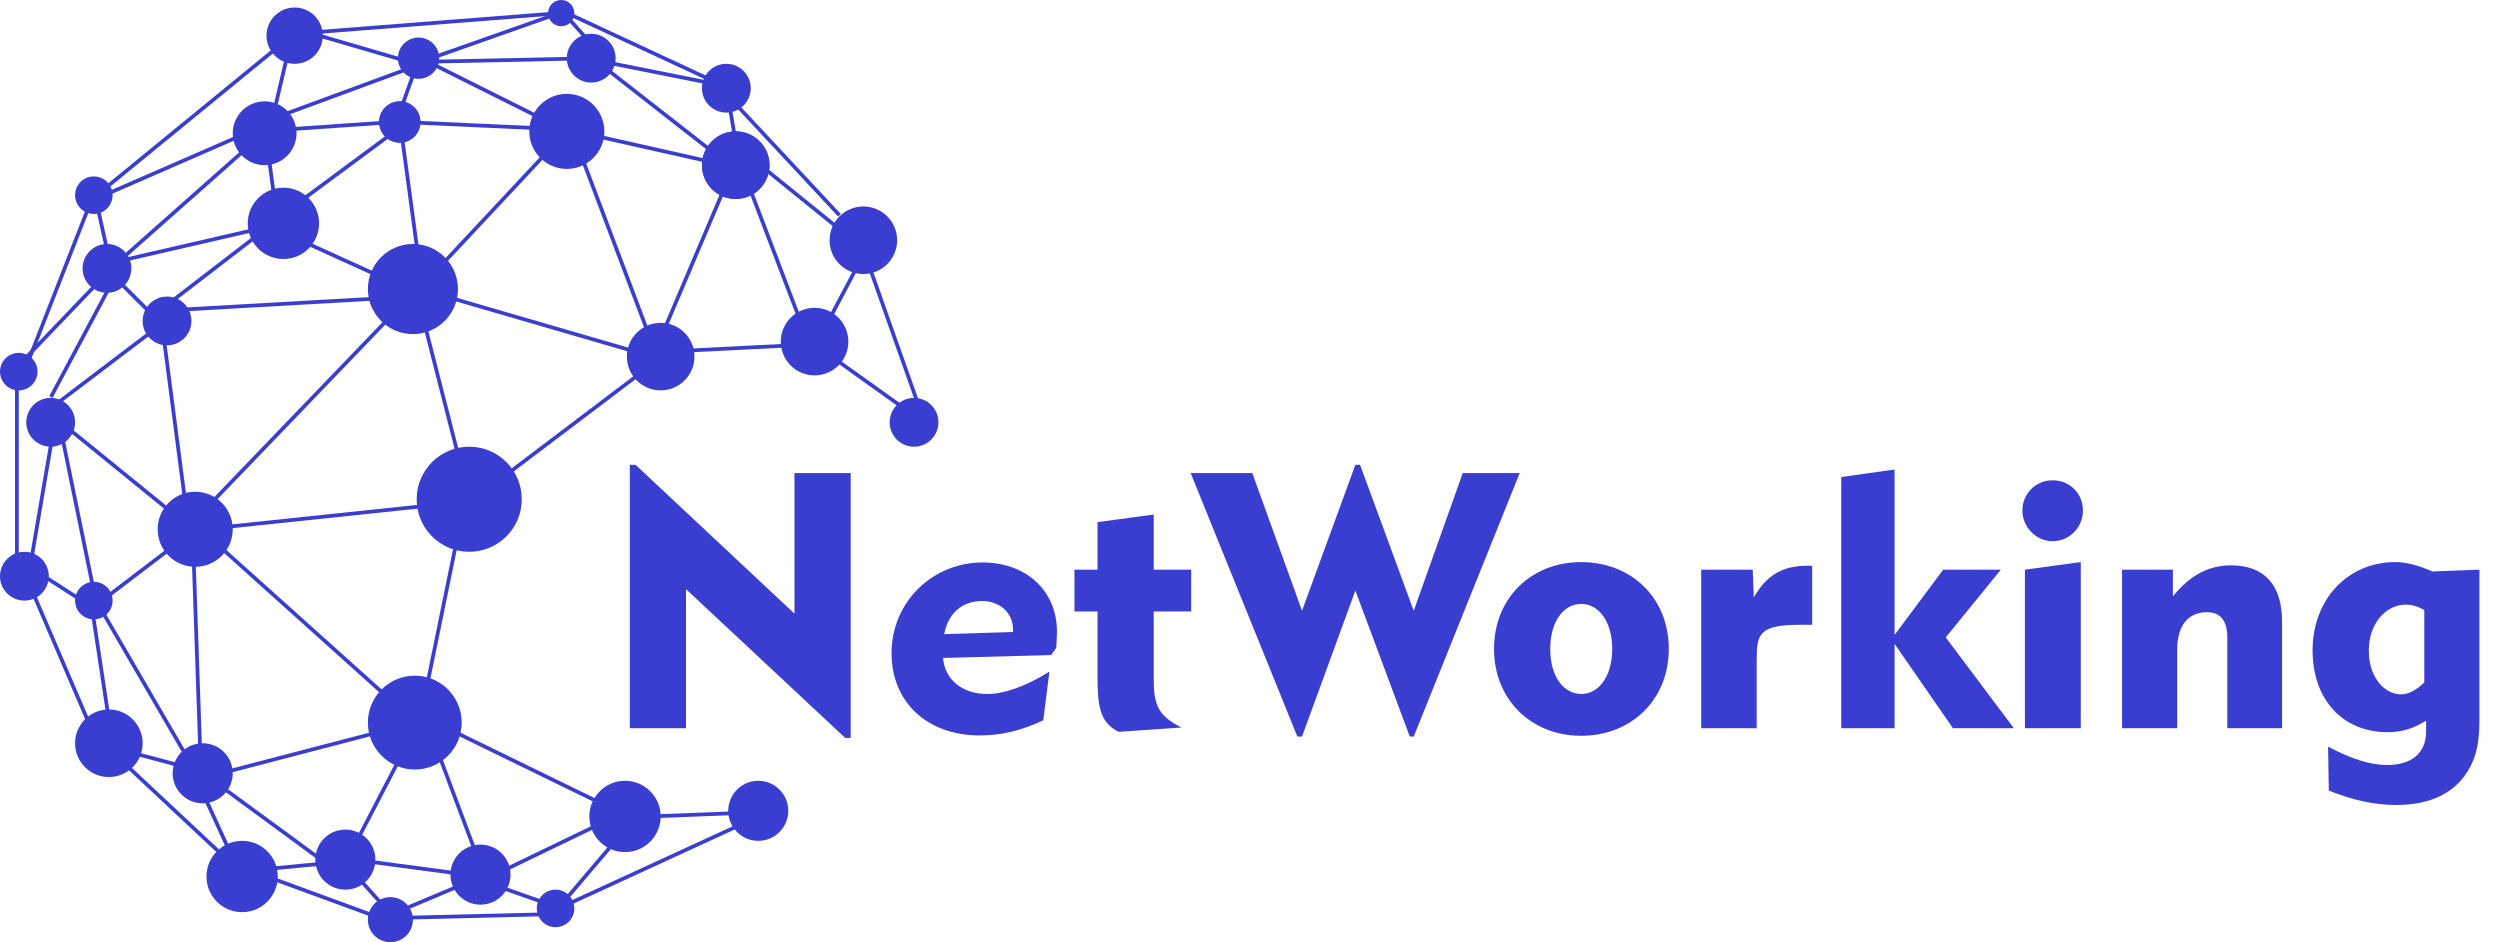 <svg width="666" height="251" viewBox="0 0 666 251" fill="none" xmlns="http://www.w3.org/2000/svg">
<path d="M167.776 194V123.824H169.312L211.648 163.472V126.032H226.624V196.592H225.184L182.752 156.944V194H167.776ZM279.558 178.928L277.926 191.888C272.262 194.576 266.79 195.92 261.03 195.92C246.822 195.92 237.51 186.896 237.51 174.032C237.51 160.304 248.454 149.84 261.798 149.84C273.222 149.84 281.574 157.232 281.574 168.272C281.574 169.616 281.478 171.056 281.382 172.592L280.038 174.512L251.238 175.28C251.622 180.944 256.326 184.88 262.95 184.88C267.27 184.88 272.934 183.056 279.558 178.928ZM251.526 168.944L269.862 168.368V167.696C269.862 163.28 266.406 160.112 261.606 160.112C256.326 160.112 252.582 163.376 251.526 168.944ZM292.379 179.792V162.896H286.235V151.76H292.379V139.088L307.355 137.072V151.76H317.339V162.896H307.355V180.848C307.355 187.664 308.411 190.64 314.747 193.808L298.043 194.96C292.859 192.464 292.379 187.856 292.379 179.792ZM345.612 196.208L317.196 126.032H333.612L346.86 162.704L361.068 123.824H362.316L376.62 162.704L389.676 126.032H404.844L376.62 196.208H375.564L361.068 157.328L346.86 196.208H345.612ZM398.007 172.88C398.007 159.248 407.991 149.744 421.239 149.744C434.583 149.744 444.567 159.248 444.567 172.88C444.567 186.416 434.583 196.016 421.239 196.016C407.991 196.016 398.007 186.416 398.007 172.88ZM412.983 172.88C412.983 180.464 416.727 184.88 421.239 184.88C425.847 184.88 429.495 180.272 429.495 172.88C429.495 165.488 425.847 160.88 421.239 160.88C416.727 160.88 412.983 165.296 412.983 172.88ZM467.982 194H453.198V151.76H466.926L467.214 159.152C470.67 153.104 474.99 150.704 481.614 150.704H482.766V166.448H479.598C468.846 166.448 467.982 168.752 467.982 175.568V194ZM504.718 194H490.51V127.088L504.718 125.072V169.136L517.678 151.76H533.038L518.35 169.808L536.494 194H520.27L504.718 171.536V194ZM554.319 194H539.439V151.76L554.319 149.744V194ZM538.767 136.016C538.767 131.504 542.319 127.952 546.831 127.952C551.343 127.952 554.895 131.408 554.895 136.016C554.895 140.432 551.343 144.176 546.831 144.176C542.415 144.176 538.767 140.432 538.767 136.016ZM580.011 194H565.323V151.76H578.859V158.864C583.371 153.296 588.363 150.608 594.315 150.608C603.243 150.608 607.947 155.792 607.947 165.68V194H593.355V169.808C593.355 165.392 591.531 163.088 587.979 163.088C583.179 163.088 580.011 166.256 580.011 173.168V194ZM660.522 151.76V190.064C660.522 195.248 660.426 199.76 658.122 204.176C654.666 210.896 647.946 214.448 638.346 214.448C632.394 214.448 626.634 213.104 620.394 210.608L620.202 198.896C626.154 202.064 631.242 203.792 635.946 203.792C642.57 203.792 646.314 200.528 646.314 194.864V191.984C642.954 194.096 639.786 195.056 636.042 195.056C624.33 195.056 616.074 186.608 616.074 173.264C616.074 159.632 625.482 149.744 638.058 149.744C641.13 149.744 644.298 150.608 647.946 152.24L660.522 151.76ZM645.834 162.512C644.106 161.552 642.57 161.072 640.938 161.072C635.658 161.072 631.05 165.968 631.05 173.36C631.05 180.272 635.082 184.976 639.69 184.976C641.514 184.976 643.626 183.92 645.834 181.808V162.512Z" fill="#393ED0"/>
<circle cx="125" cy="133" r="14" fill="#393ED0"/>
<circle cx="110" cy="77" r="12" fill="#393ED0"/>
<circle cx="176" cy="95" r="9" fill="#393ED0"/>
<circle cx="217" cy="91" r="9" fill="#393ED0"/>
<circle cx="230" cy="64" r="9" fill="#393ED0"/>
<circle cx="196" cy="44" r="9" fill="#393ED0"/>
<circle cx="196" cy="44" r="9" fill="#393ED0"/>
<circle cx="193.5" cy="23.5" r="6.5" fill="#393ED0"/>
<circle cx="157.5" cy="15.5" r="6.5" fill="#393ED0"/>
<circle cx="243.5" cy="112.5" r="6.5" fill="#393ED0"/>
<circle cx="202" cy="216" r="8" fill="#393ED0"/>
<circle cx="128" cy="233" r="8" fill="#393ED0"/>
<circle cx="92" cy="229" r="8" fill="#393ED0"/>
<circle cx="54" cy="206" r="8" fill="#393ED0"/>
<circle cx="29" cy="198" r="9" fill="#393ED0"/>
<circle cx="52" cy="141" r="10" fill="#393ED0"/>
<circle cx="75.5" cy="59.5" r="9.5" fill="#393ED0"/>
<circle cx="70.5" cy="35.5" r="8.5" fill="#393ED0"/>
<circle cx="78.5" cy="9.5" r="7.5" fill="#393ED0"/>
<circle cx="106.5" cy="32.5" r="5.5" fill="#393ED0"/>
<circle cx="106.5" cy="32.5" r="5.5" fill="#393ED0"/>
<circle cx="111.5" cy="15.5" r="5.5" fill="#393ED0"/>
<circle cx="149.5" cy="3.5" r="3.5" fill="#393ED0"/>
<circle cx="5" cy="99" r="5" fill="#393ED0"/>
<circle cx="25" cy="52" r="5" fill="#393ED0"/>
<circle cx="25" cy="160" r="5" fill="#393ED0"/>
<circle cx="148" cy="242" r="5" fill="#393ED0"/>
<circle cx="104" cy="245" r="6" fill="#393ED0"/>
<circle cx="64.5" cy="233.5" r="9.5" fill="#393ED0"/>
<circle cx="166.5" cy="217.5" r="9.5" fill="#393ED0"/>
<circle cx="44.5" cy="85.5" r="6.5" fill="#393ED0"/>
<circle cx="28.5" cy="71.5" r="6.5" fill="#393ED0"/>
<circle cx="13.5" cy="112.5" r="6.5" fill="#393ED0"/>
<circle cx="6.5" cy="153.5" r="6.5" fill="#393ED0"/>
<circle cx="110.5" cy="192.5" r="12.5" fill="#393ED0"/>
<circle cx="151" cy="35" r="10" fill="#393ED0"/>
<line x1="28.683" y1="49.613" x2="72.683" y2="13.613" stroke="#393ED0"/>
<line x1="84.961" y1="8.502" x2="148.961" y2="3.502" stroke="#393ED0"/>
<line x1="114.834" y1="15.528" x2="148.834" y2="3.529" stroke="#393ED0"/>
<line x1="85.14" y1="9.52" x2="109.14" y2="16.52" stroke="#393ED0"/>
<line x1="72.827" y1="31.531" x2="110.827" y2="17.531" stroke="#393ED0"/>
<line x1="72.513" y1="31.886" x2="76.513" y2="14.886" stroke="#393ED0"/>
<line x1="75.966" y1="34.501" x2="104.966" y2="32.501" stroke="#393ED0"/>
<line x1="106.529" y1="29.832" x2="111.529" y2="15.832" stroke="#393ED0"/>
<line x1="107.023" y1="32.501" x2="151.023" y2="34.501" stroke="#393ED0"/>
<line x1="112.224" y1="15.553" x2="148.224" y2="33.553" stroke="#393ED0"/>
<line x1="110.99" y1="16.5" x2="158.99" y2="15.5" stroke="#393ED0"/>
<line x1="150.374" y1="3.668" x2="158.374" y2="12.668" stroke="#393ED0"/>
<line x1="161.098" y1="16.51" x2="191.098" y2="22.51" stroke="#393ED0"/>
<line x1="151.211" y1="3.547" x2="194.211" y2="23.547" stroke="#393ED0"/>
<line x1="159.308" y1="16.606" x2="191.308" y2="41.606" stroke="#393ED0"/>
<line x1="151.11" y1="34.512" x2="191.11" y2="43.512" stroke="#393ED0"/>
<line x1="153.468" y1="37.824" x2="173.468" y2="90.823" stroke="#393ED0"/>
<line x1="176.54" y1="88.804" x2="193.54" y2="48.804" stroke="#393ED0"/>
<line x1="117.14" y1="78.52" x2="172.14" y2="94.52" stroke="#393ED0"/>
<line x1="116.635" y1="71.658" x2="145.635" y2="40.658" stroke="#393ED0"/>
<line x1="111.505" y1="69.067" x2="106.505" y2="32.067" stroke="#393ED0"/>
<line x1="81.207" y1="64.545" x2="103.207" y2="74.545" stroke="#393ED0"/>
<line x1="78.702" y1="54.598" x2="105.702" y2="34.598" stroke="#393ED0"/>
<line x1="71.496" y1="40.934" x2="73.496" y2="55.934" stroke="#393ED0"/>
<line x1="31.888" y1="69.513" x2="70.888" y2="60.513" stroke="#393ED0"/>
<line x1="31.669" y1="69.626" x2="66.668" y2="38.626" stroke="#393ED0"/>
<line x1="28.8" y1="51.542" x2="67.8" y2="34.542" stroke="#393ED0"/>
<line x1="25.488" y1="52.892" x2="29.488" y2="70.891" stroke="#393ED0"/>
<line x1="6.534" y1="98.818" x2="24.534" y2="52.818" stroke="#393ED0"/>
<line x1="4.639" y1="97.654" x2="27.639" y2="73.654" stroke="#393ED0"/>
<line x1="30.354" y1="73.646" x2="43.354" y2="86.646" stroke="#393ED0"/>
<line x1="42.695" y1="82.604" x2="68.695" y2="62.604" stroke="#393ED0"/>
<line x1="47.972" y1="82.501" x2="100.972" y2="79.501" stroke="#393ED0"/>
<line x1="43.496" y1="88.935" x2="49.496" y2="134.935" stroke="#393ED0"/>
<line x1="55.64" y1="134.653" x2="105.64" y2="82.653" stroke="#393ED0"/>
<line x1="112.484" y1="83.876" x2="123.484" y2="126.876" stroke="#393ED0"/>
<line x1="134.698" y1="126.601" x2="171.698" y2="98.601" stroke="#393ED0"/>
<line x1="58.948" y1="140.503" x2="115.948" y2="134.503" stroke="#393ED0"/>
<line x1="13.559" y1="105.765" x2="29.559" y2="75.765" stroke="#393ED0"/>
<line x1="13.698" y1="108.602" x2="42.698" y2="86.602" stroke="#393ED0"/>
<line x1="16.315" y1="112.612" x2="48.315" y2="138.612" stroke="#393ED0"/>
<line x1="56.334" y1="143.628" x2="105.334" y2="187.628" stroke="#393ED0"/>
<line x1="113.51" y1="183.9" x2="122.51" y2="139.9" stroke="#393ED0"/>
<line x1="16.49" y1="115.9" x2="25.49" y2="159.9" stroke="#393ED0"/>
<line x1="14.493" y1="113.084" x2="7.493" y2="154.084" stroke="#393ED0"/>
<line x1="4.5" y1="150" x2="4.5" y2="100" stroke="#393ED0"/>
<line x1="7.46" y1="154.803" x2="25.46" y2="196.803" stroke="#393ED0"/>
<line x1="10.27" y1="152.579" x2="24.27" y2="161.579" stroke="#393ED0"/>
<line x1="27.697" y1="159.602" x2="48.697" y2="143.602" stroke="#393ED0"/>
<line x1="51.5" y1="145.983" x2="53.5" y2="204.983" stroke="#393ED0"/>
<line x1="25.432" y1="159.749" x2="50.432" y2="202.749" stroke="#393ED0"/>
<line x1="24.494" y1="161.925" x2="29.494" y2="194.925" stroke="#393ED0"/>
<line x1="35.129" y1="200.517" x2="50.129" y2="204.517" stroke="#393ED0"/>
<line x1="52.455" y1="207.792" x2="63.455" y2="231.792" stroke="#393ED0"/>
<line x1="32.342" y1="202.635" x2="63.342" y2="231.635" stroke="#393ED0"/>
<line x1="56.296" y1="207.597" x2="86.296" y2="229.597" stroke="#393ED0"/>
<line x1="56.874" y1="206.516" x2="102.874" y2="194.516" stroke="#393ED0"/>
<line x1="107.444" y1="200.231" x2="94.444" y2="225.231" stroke="#393ED0"/>
<line x1="70.953" y1="231.502" x2="91.953" y2="229.502" stroke="#393ED0"/>
<line x1="71.172" y1="233.531" x2="101.172" y2="244.531" stroke="#393ED0"/>
<line x1="94.372" y1="232.666" x2="103.372" y2="242.666" stroke="#393ED0"/>
<line x1="98.066" y1="229.504" x2="128.066" y2="233.504" stroke="#393ED0"/>
<line x1="116.468" y1="199.824" x2="128.468" y2="231.824" stroke="#393ED0"/>
<line x1="106.806" y1="242.539" x2="125.806" y2="234.539" stroke="#393ED0"/>
<line x1="106.988" y1="244.5" x2="147.988" y2="243.5" stroke="#393ED0"/>
<line x1="147.834" y1="241.471" x2="130.834" y2="235.471" stroke="#393ED0"/>
<line x1="132.783" y1="232.55" x2="161.783" y2="218.55" stroke="#393ED0"/>
<line x1="165.381" y1="222.324" x2="148.381" y2="242.324" stroke="#393ED0"/>
<line x1="120.219" y1="194.551" x2="161.219" y2="214.551" stroke="#393ED0"/>
<line x1="172.981" y1="217.5" x2="198.981" y2="216.5" stroke="#393ED0"/>
<line x1="149.791" y1="241.546" x2="199.791" y2="218.546" stroke="#393ED0"/>
<line x1="180.975" y1="93.501" x2="220.975" y2="91.501" stroke="#393ED0"/>
<line x1="198.467" y1="46.822" x2="214.467" y2="88.822" stroke="#393ED0"/>
<line x1="220.558" y1="85.766" x2="229.558" y2="68.766" stroke="#393ED0"/>
<line x1="230.471" y1="67.833" x2="247.471" y2="115.833" stroke="#393ED0"/>
<line x1="241.709" y1="109.407" x2="220.709" y2="94.407" stroke="#393ED0"/>
<line x1="203.315" y1="44.611" x2="224.315" y2="61.611" stroke="#393ED0"/>
<line x1="223.634" y1="57.341" x2="195.634" y2="27.341" stroke="#393ED0"/>
<line x1="194.493" y1="28.918" x2="196.493" y2="40.918" stroke="#393ED0"/>
</svg>
